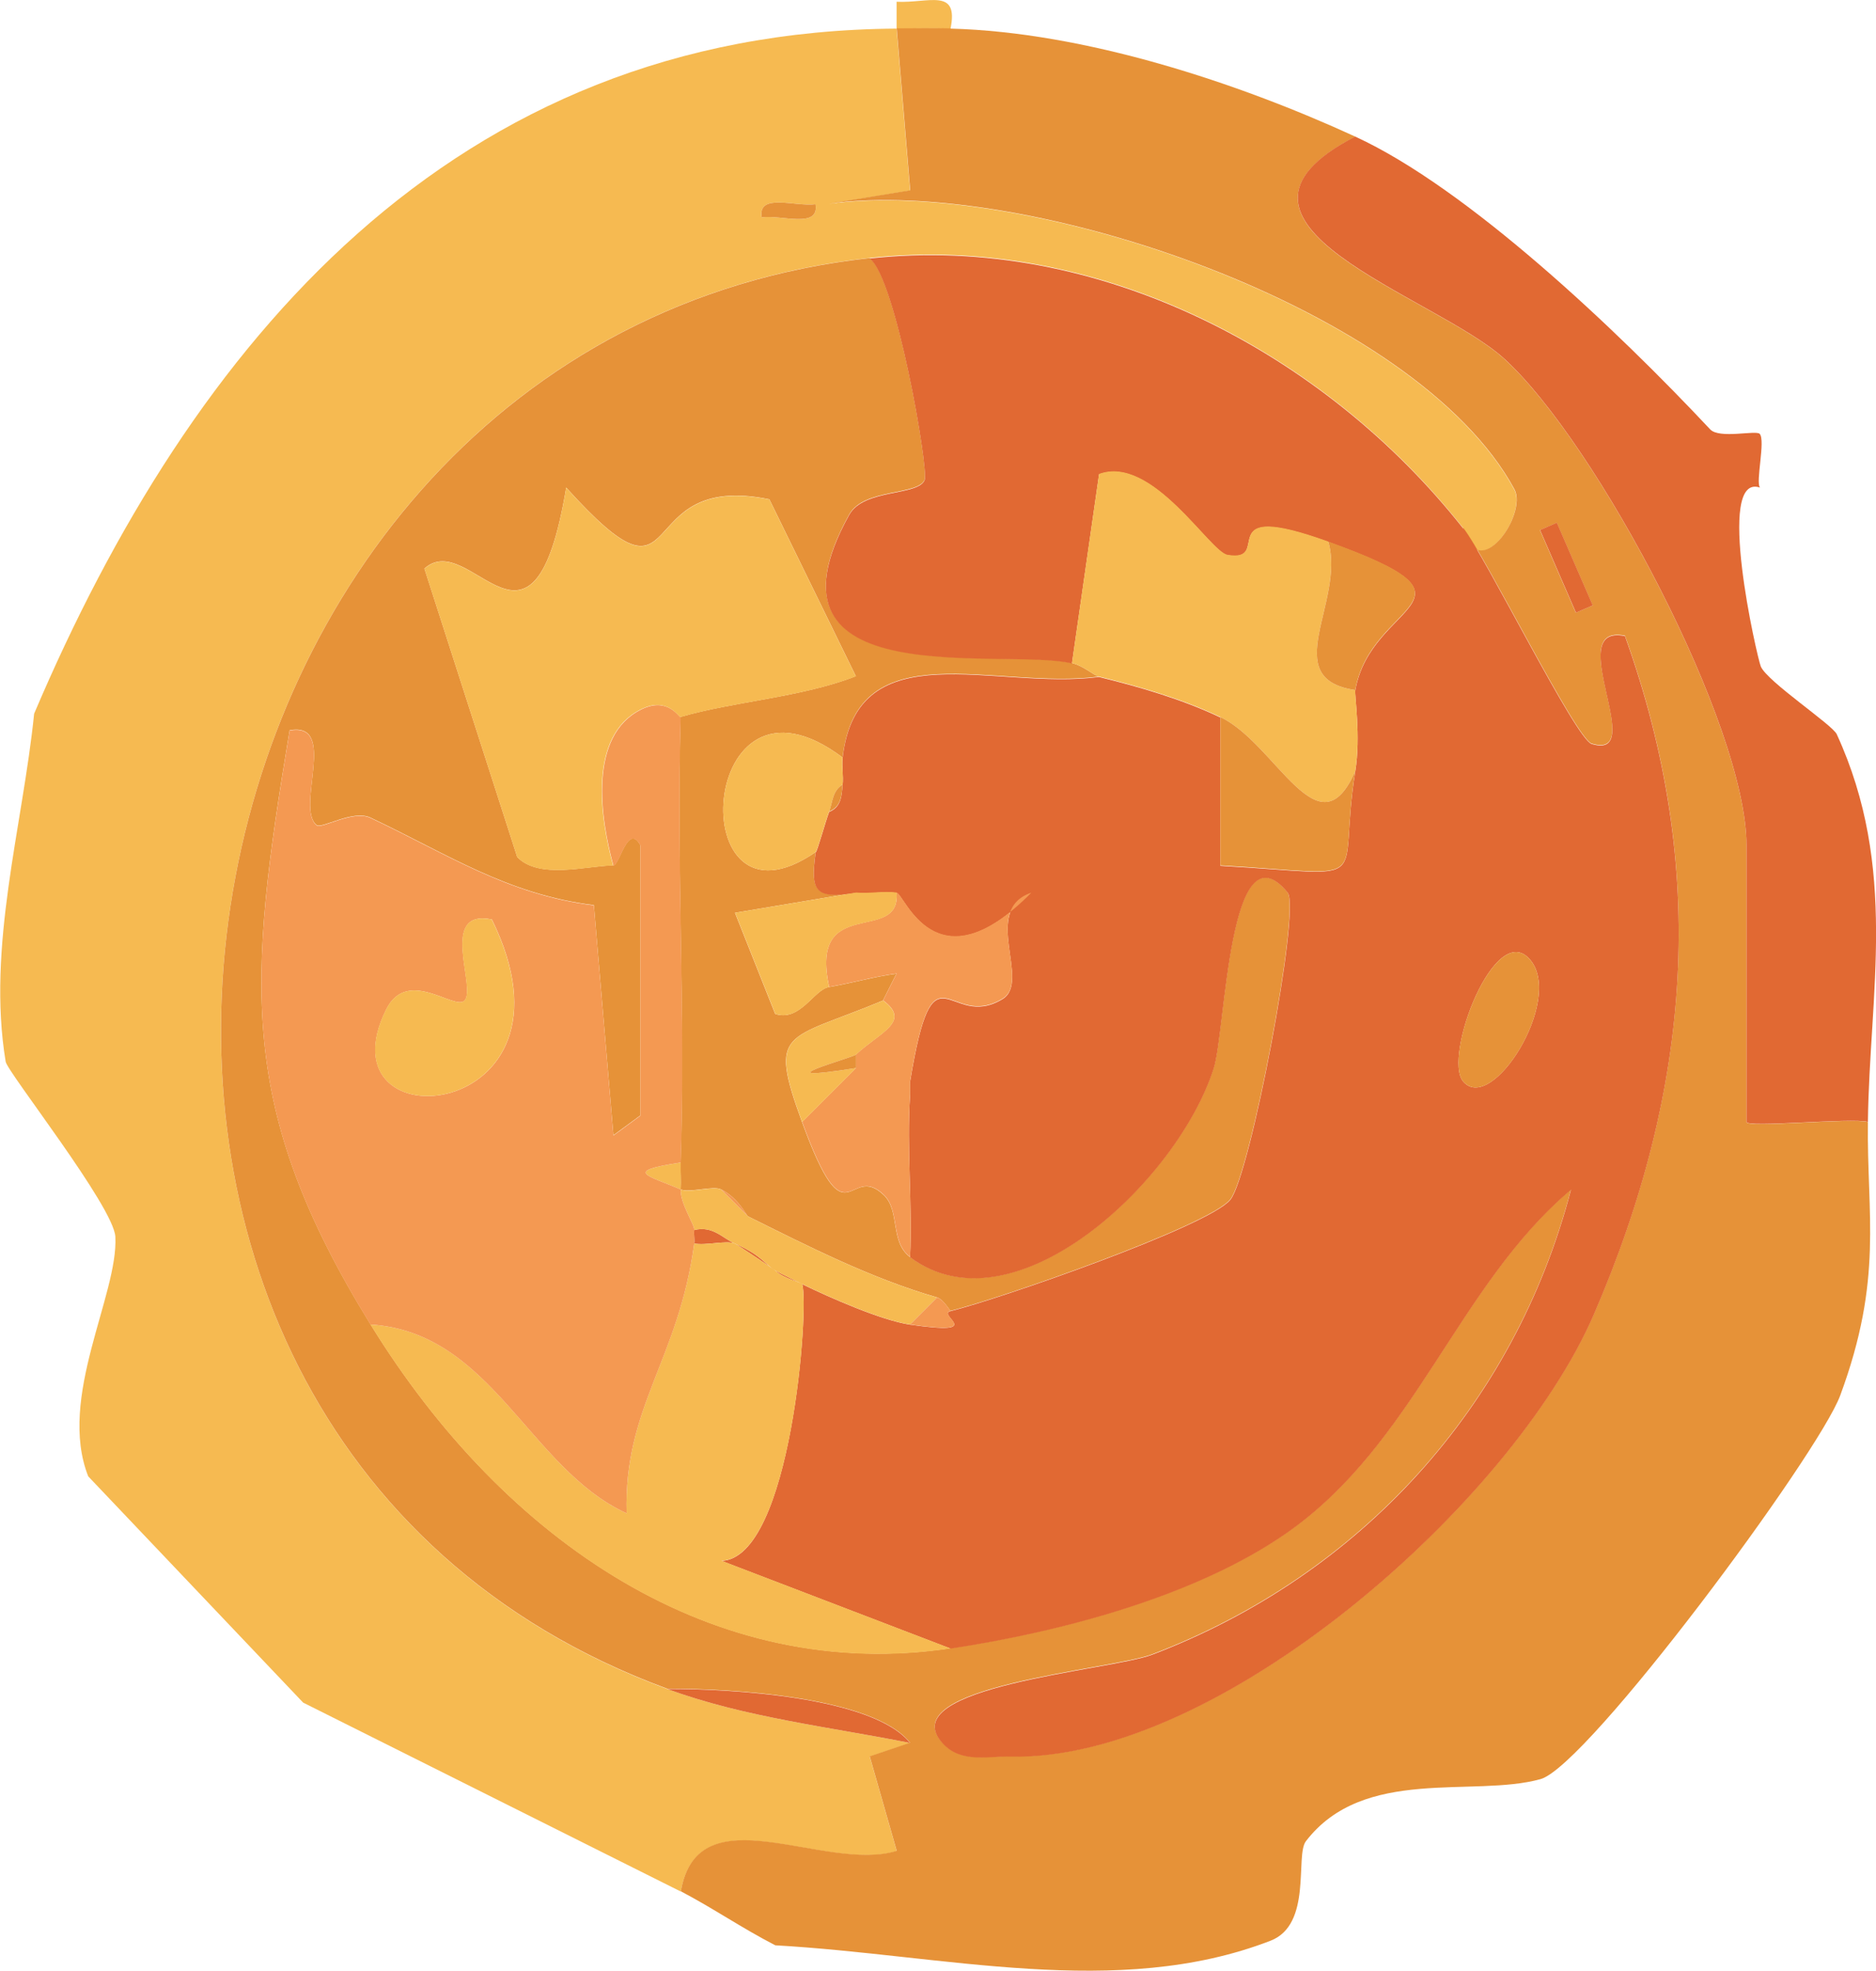 <?xml version="1.0" encoding="UTF-8"?><svg id="Camada_2" xmlns="http://www.w3.org/2000/svg" viewBox="0 0 139.06 146"><defs><style>.cls-1{fill:#f49952;}.cls-2{fill:#f6ba51;}.cls-3{fill:#e16933;}.cls-4{fill:#e69238;}</style></defs><g id="Camada_1-2"><path class="cls-2" d="M66.46,2.12V.13c2.38.12,4.62-1.06,4,1.99-1.33-.03-2.67,0-4,0l1,12-6,.98c14.6-1.99,43.5,7.7,50.79,21.17,1,1.85-2.75,7.25-3.8,2.84-10.27-13.02-27.08-21.86-44-20C10.45,25.07-2.87,105.85,49.46,125.12c5.74,2.11,12.03,2.81,18,4l-2.99,1.01,2,7c-5.31,1.65-14.74-4.42-16,3l-28-14-15.93-16.76c-2.3-5.83,2.24-13.45,2.01-17.75-.11-2.22-8.01-12.21-8.13-12.97-1.41-8.52,1.26-17.42,2.11-25.78C14.2,25.44,33.52,2.34,66.46,2.12ZM60.45,15.13c-1.49.2-4.29-.86-3.99.97,1.49-.2,4.29.86,3.99-.97Z"/><path class="cls-4" d="M70.46,2.12c9.96.26,21.31,4.01,30,8-12.47,6.45,5.88,11.76,11.04,16.46,6.89,6.28,17.96,27.22,17.96,36.04v20.5c0,.45,7.78-.32,9,0-.09,6.91,1.16,11.57-2.05,20.25-1.61,4.36-18.72,27.46-22.22,28.43-4.98,1.38-13.11-.98-17.39,4.6-.81,1.06.49,6.17-2.62,7.37-11.35,4.39-24.23,1.04-36.71.34-2.52-1.3-4.56-2.72-7-4,1.26-7.42,10.69-1.35,16-3l-2-7,2.99-1.01c-2.74-3.44-13.41-4.02-18-4C-2.87,105.85,10.45,25.07,64.46,19.12c1.94,1.43,4.39,15.62,4.08,16.41-.47,1.2-4.5.62-5.59,2.58-7.5,13.48,11.48,9.78,16.51,11.01.87.21,1.58.9,2,1-7.68,1.02-17.92-3.48-19,6-10.82-8.16-11.99,13.9-2,7-.41,2.98-.02,3.44,3,3l-8.98,1.5,2.98,7.49c1.84.61,2.87-1.8,3.99-1.99,1.69-.29,3.31-.76,5-.99l-1,1.99c-7.22,3.01-8.54,2.04-6,9,3.36,9.21,3.44,2.88,6.07,5.42,1.21,1.17.44,3.46,1.93,4.58,7.69,5.73,19.82-5.58,22.51-13.99.89-2.76,1.11-18.33,5.48-13.02.98,1.19-2.77,20.94-4.25,22.75-1.61,1.97-17.26,7.41-20.74,8.25-.25-.34-.61-.89-1-1-4.9-1.42-9.47-3.75-14-6-.13-.06-.68-1.34-2-2-.58-.29-2.35.28-3,0,.04-.66-.02-1.34,0-2,.37-11.2-.32-21.88,0-33,3.83-1.13,9.04-1.46,12.99-3.02l-6.41-13.1c-10.55-2.16-5.77,9.41-15.06-.87-2.46,14.78-7.07,2.92-10.51,6l6.88,21.37c1.63,1.68,5.17.64,7.12.62.46,0,1.08-3.18,2.01-1.5v20.02s-2,1.47-2,1.47l-1.45-17.05c-6.43-.79-10.89-3.81-16.56-6.48-1.3-.61-3.62.85-3.99.55-1.59-1.27,1.61-7.69-2-7.02-3.11,18.7-3.93,27.91,5.99,44,10.01,16.24,25.6,26.62,43,24,8.08-1.22,18.15-3.84,24.93-8.57,9.53-6.65,12.63-18.29,21.06-25.42-4.2,16.08-15.66,28.58-31.04,34.44-3.1,1.18-19.4,2.36-15.53,6.58,1.36,1.48,3.33.93,5.02.97,15.42.39,37.19-18.74,43.27-32.8,7.21-16.69,8.5-32.93,2.28-50.21-4.72-.96,1.81,9.3-2.47,7.99-1.17-.36-7.87-13.9-9.52-15.99,1.05,4.4,4.8-.99,3.8-2.84-7.29-13.46-36.19-23.16-50.79-21.17l6-.98-1-12c1.33,0,2.67-.03,4,0ZM115.4,38.73l-1.25.54,2.66,6.12,1.25-.54-2.66-6.12Z"/><path class="cls-3" d="M100.46,10.12c8.32,3.82,19.37,14.29,26.31,21.69.68.72,3.4.04,3.67.33.44.48-.32,3.59.02,3.98-3.36-1.14-.21,12.6.06,13.25.46,1.11,5.31,4.32,5.63,5.02,4.57,9.96,2.43,19.15,2.31,28.72-1.22-.32-9,.45-9,0v-20.5c0-8.82-11.07-29.76-17.96-36.04-5.16-4.7-23.51-10.02-11.04-16.46Z"/><path class="cls-3" d="M54.46,92.12c-.63-.25-2.14.17-3,0,.04-.33-.04-.67,0-1,1.37-.34,2.11.61,3,1Z"/><path class="cls-3" d="M108.46,39.12c1.65,2.09,8.34,15.63,9.52,15.99,4.28,1.31-2.25-8.95,2.47-7.99,6.22,17.28,4.93,33.52-2.28,50.21-6.07,14.05-27.85,33.18-43.27,32.8-1.68-.04-3.66.51-5.02-.97-3.87-4.22,12.43-5.4,15.53-6.58,15.38-5.86,26.84-18.36,31.04-34.44-8.43,7.13-11.53,18.77-21.06,25.42-6.78,4.73-16.85,7.35-24.93,8.57l-16.98-6.5c5.18-.17,6.52-18.95,5.98-20.5,2.02.99,5.91,2.7,8,3,5.77.83,1.93-.74,3-1,3.49-.85,19.13-6.28,20.74-8.25,1.48-1.81,5.23-21.56,4.25-22.75-4.37-5.31-4.59,10.25-5.48,13.02-2.69,8.41-14.82,19.72-22.51,13.99.19-3.97-.27-8.04,0-12,.03-.42,0-.95,0-1,1.76-10.73,2.82-3.67,6.86-6.13,2.14-1.31-1.62-6.59,2.13-7.85-7.11,7.21-9.39.07-9.99-.01-.97-.13-2.02.09-3,0-3.02.44-3.41-.02-3-3,.13-.09.71-2.24,1-3,.91-.38.92-1.18,1-2,.07-.65-.07-1.35,0-2,1.08-9.48,11.32-4.98,19-6,3.06.75,6.18,1.66,9,3v10.99c11.86.68,8.6,1.71,10-6.99.42-2.59-.06-5.64,0-6,1.17-6.68,10.46-6.52-2-11-8.88-3.2-3.99,1.57-7.47.98-1.31-.22-5.58-7.44-9.52-5.99l-2.01,14.01c-5.03-1.22-24.01,2.48-16.51-11.01,1.09-1.96,5.12-1.38,5.59-2.58.31-.79-2.14-14.98-4.08-16.41,16.92-1.86,33.73,6.98,44,20ZM113.45,71.13c-2.6-3.17-6.53,7.19-4.99,8.99,2.12,2.46,7.44-6,4.99-8.99Z"/><path class="cls-3" d="M57.46,94.12c-.13-.12-2.83-1.93-3-2,2.04.88,2.34,1.65,3,2Z"/><path class="cls-3" d="M59.46,95.12c-.04-.11-1.33-.38-2-1,.63.34,1.35.68,2,1Z"/><path class="cls-3" d="M49.46,125.12c4.59-.02,15.26.56,18,4-5.97-1.19-12.26-1.89-18-4Z"/><path class="cls-4" d="M60.45,15.13c.3,1.83-2.5.77-3.99.97-.3-1.83,2.5-.77,3.99-.97Z"/><rect class="cls-3" x="115.43" y="38.72" width="1.36" height="6.68" transform="translate(-7.14 49.76) rotate(-23.49)"/><path class="cls-2" d="M50.46,86.12c-.02.66.04,1.34,0,2,.65.28,2.42-.29,3,0l2,2c4.53,2.25,9.1,4.58,14,6l-2,2c-2.09-.3-5.98-2.01-8-3-.65-.32-1.37-.66-2-1s-.96-1.12-3-2c-.89-.39-1.63-1.34-3-1,.05-.37-1.06-1.98-1-3-2.34-1.03-4.42-1.33,0-2Z"/><path class="cls-2" d="M54.46,92.12c.17.07,2.87,1.88,3,2,.67.62,1.96.89,2,1,.55,1.55-.79,20.32-5.98,20.5l16.98,6.5c-17.4,2.62-32.99-7.76-43-24,9.02.57,11.72,10.65,18.99,13.99-.23-7.86,3.83-11.34,5.01-19.99.86.17,2.37-.25,3,0Z"/><path class="cls-2" d="M79.46,49.12l2.01-14.01c3.94-1.45,8.21,5.77,9.52,5.99,3.48.59-1.41-4.18,7.47-.98,1.29,4.46-3.81,10.15,2,11-.06.36.42,3.41,0,6-2.71,6.24-5.84-2.02-10-4-2.82-1.34-5.94-2.25-9-3-.42-.1-1.13-.79-2-1Z"/><path class="cls-1" d="M66.46,66.12c.6.08,2.88,7.22,9.99.01-3.75,1.26.01,6.55-2.13,7.85-4.04,2.46-5.1-4.6-6.86,6.13v1c-.27,3.96.19,8.03,0,12-1.49-1.11-.73-3.41-1.93-4.58-2.63-2.54-2.71,3.79-6.07-5.42l4-4v-1c1.71-1.61,4.14-2.42,2-4l1-1.99c-1.69.23-3.31.7-5,.99-1.51-6.94,5.33-3.08,5-7Z"/><path class="cls-2" d="M60.46,63.12c-9.99,6.9-8.82-15.16,2-7-.07.65.07,1.35,0,2-.77.47-.73,1.29-1,2-.29.76-.87,2.91-1,3Z"/><path class="cls-4" d="M90.46,53.12c4.16,1.98,7.29,10.24,10,4-1.4,8.71,1.86,7.68-10,6.99v-10.99Z"/><path class="cls-4" d="M98.46,40.12c12.46,4.48,3.17,4.32,2,11-5.81-.85-.71-6.54-2-11Z"/><path class="cls-2" d="M63.46,66.12c.98.09,2.03-.13,3,0,.33,3.92-6.51.06-5,7-1.13.2-2.15,2.6-3.99,1.99l-2.98-7.49,8.98-1.5Z"/><path class="cls-4" d="M113.45,71.13c2.45,2.99-2.86,11.45-4.99,8.99-1.55-1.79,2.39-12.16,4.99-8.99Z"/><path class="cls-1" d="M70.46,97.12c-1.07.26,2.77,1.83-3,1l2-2c.39.11.75.66,1,1Z"/><path class="cls-4" d="M61.46,60.12c.27-.71.23-1.53,1-2-.08.82-.09,1.62-1,2Z"/><path class="cls-4" d="M67.46,81.12v-1s.03.58,0,1Z"/><path class="cls-1" d="M50.46,53.12c-.32,11.12.37,21.8,0,33-4.42.67-2.34.97,0,2-.06,1.02,1.05,2.63,1,3-.04.33.04.67,0,1-1.17,8.65-5.24,12.13-5.01,19.99-7.27-3.34-9.98-13.42-18.99-13.99-9.92-16.1-9.1-25.3-5.99-44,3.61-.67.41,5.74,2,7.02.37.3,2.69-1.16,3.99-.55,5.67,2.67,10.13,5.69,16.56,6.48l1.45,17.05,2-1.47v-20.02c-.92-1.69-1.54,1.49-2,1.5-.96-3.48-1.89-9.62,2.06-11.57,2-.99,2.8.62,2.94.57ZM36.45,68.11c-3.95-.79-1.13,5.01-2,6-.71.82-4.24-2.51-5.82.67-5.05,10.17,15.28,8.47,7.83-6.67Z"/><path class="cls-2" d="M45.46,64.12c-1.95.02-5.49,1.06-7.12-.62l-6.88-21.37c3.44-3.08,8.05,8.78,10.51-6,9.29,10.28,4.51-1.28,15.06.87l6.41,13.1c-3.95,1.55-9.16,1.89-12.99,3.02-.14.04-.95-1.56-2.94-.57-3.95,1.95-3.02,8.1-2.06,11.57Z"/><path class="cls-2" d="M65.46,74.12c2.14,1.58-.29,2.39-2,4-.28.26-7.5,2.18,0,1l-4,4c-2.54-6.96-1.22-5.99,6-9Z"/><path class="cls-1" d="M55.46,90.12l-2-2c1.32.66,1.87,1.94,2,2Z"/><path class="cls-4" d="M63.46,78.12v1c-7.5,1.18-.28-.74,0-1Z"/><path class="cls-2" d="M36.45,68.11c7.46,15.14-12.88,16.84-7.83,6.67,1.58-3.18,5.11.14,5.82-.67.87-.99-1.95-6.79,2-6Z"/></g></svg>